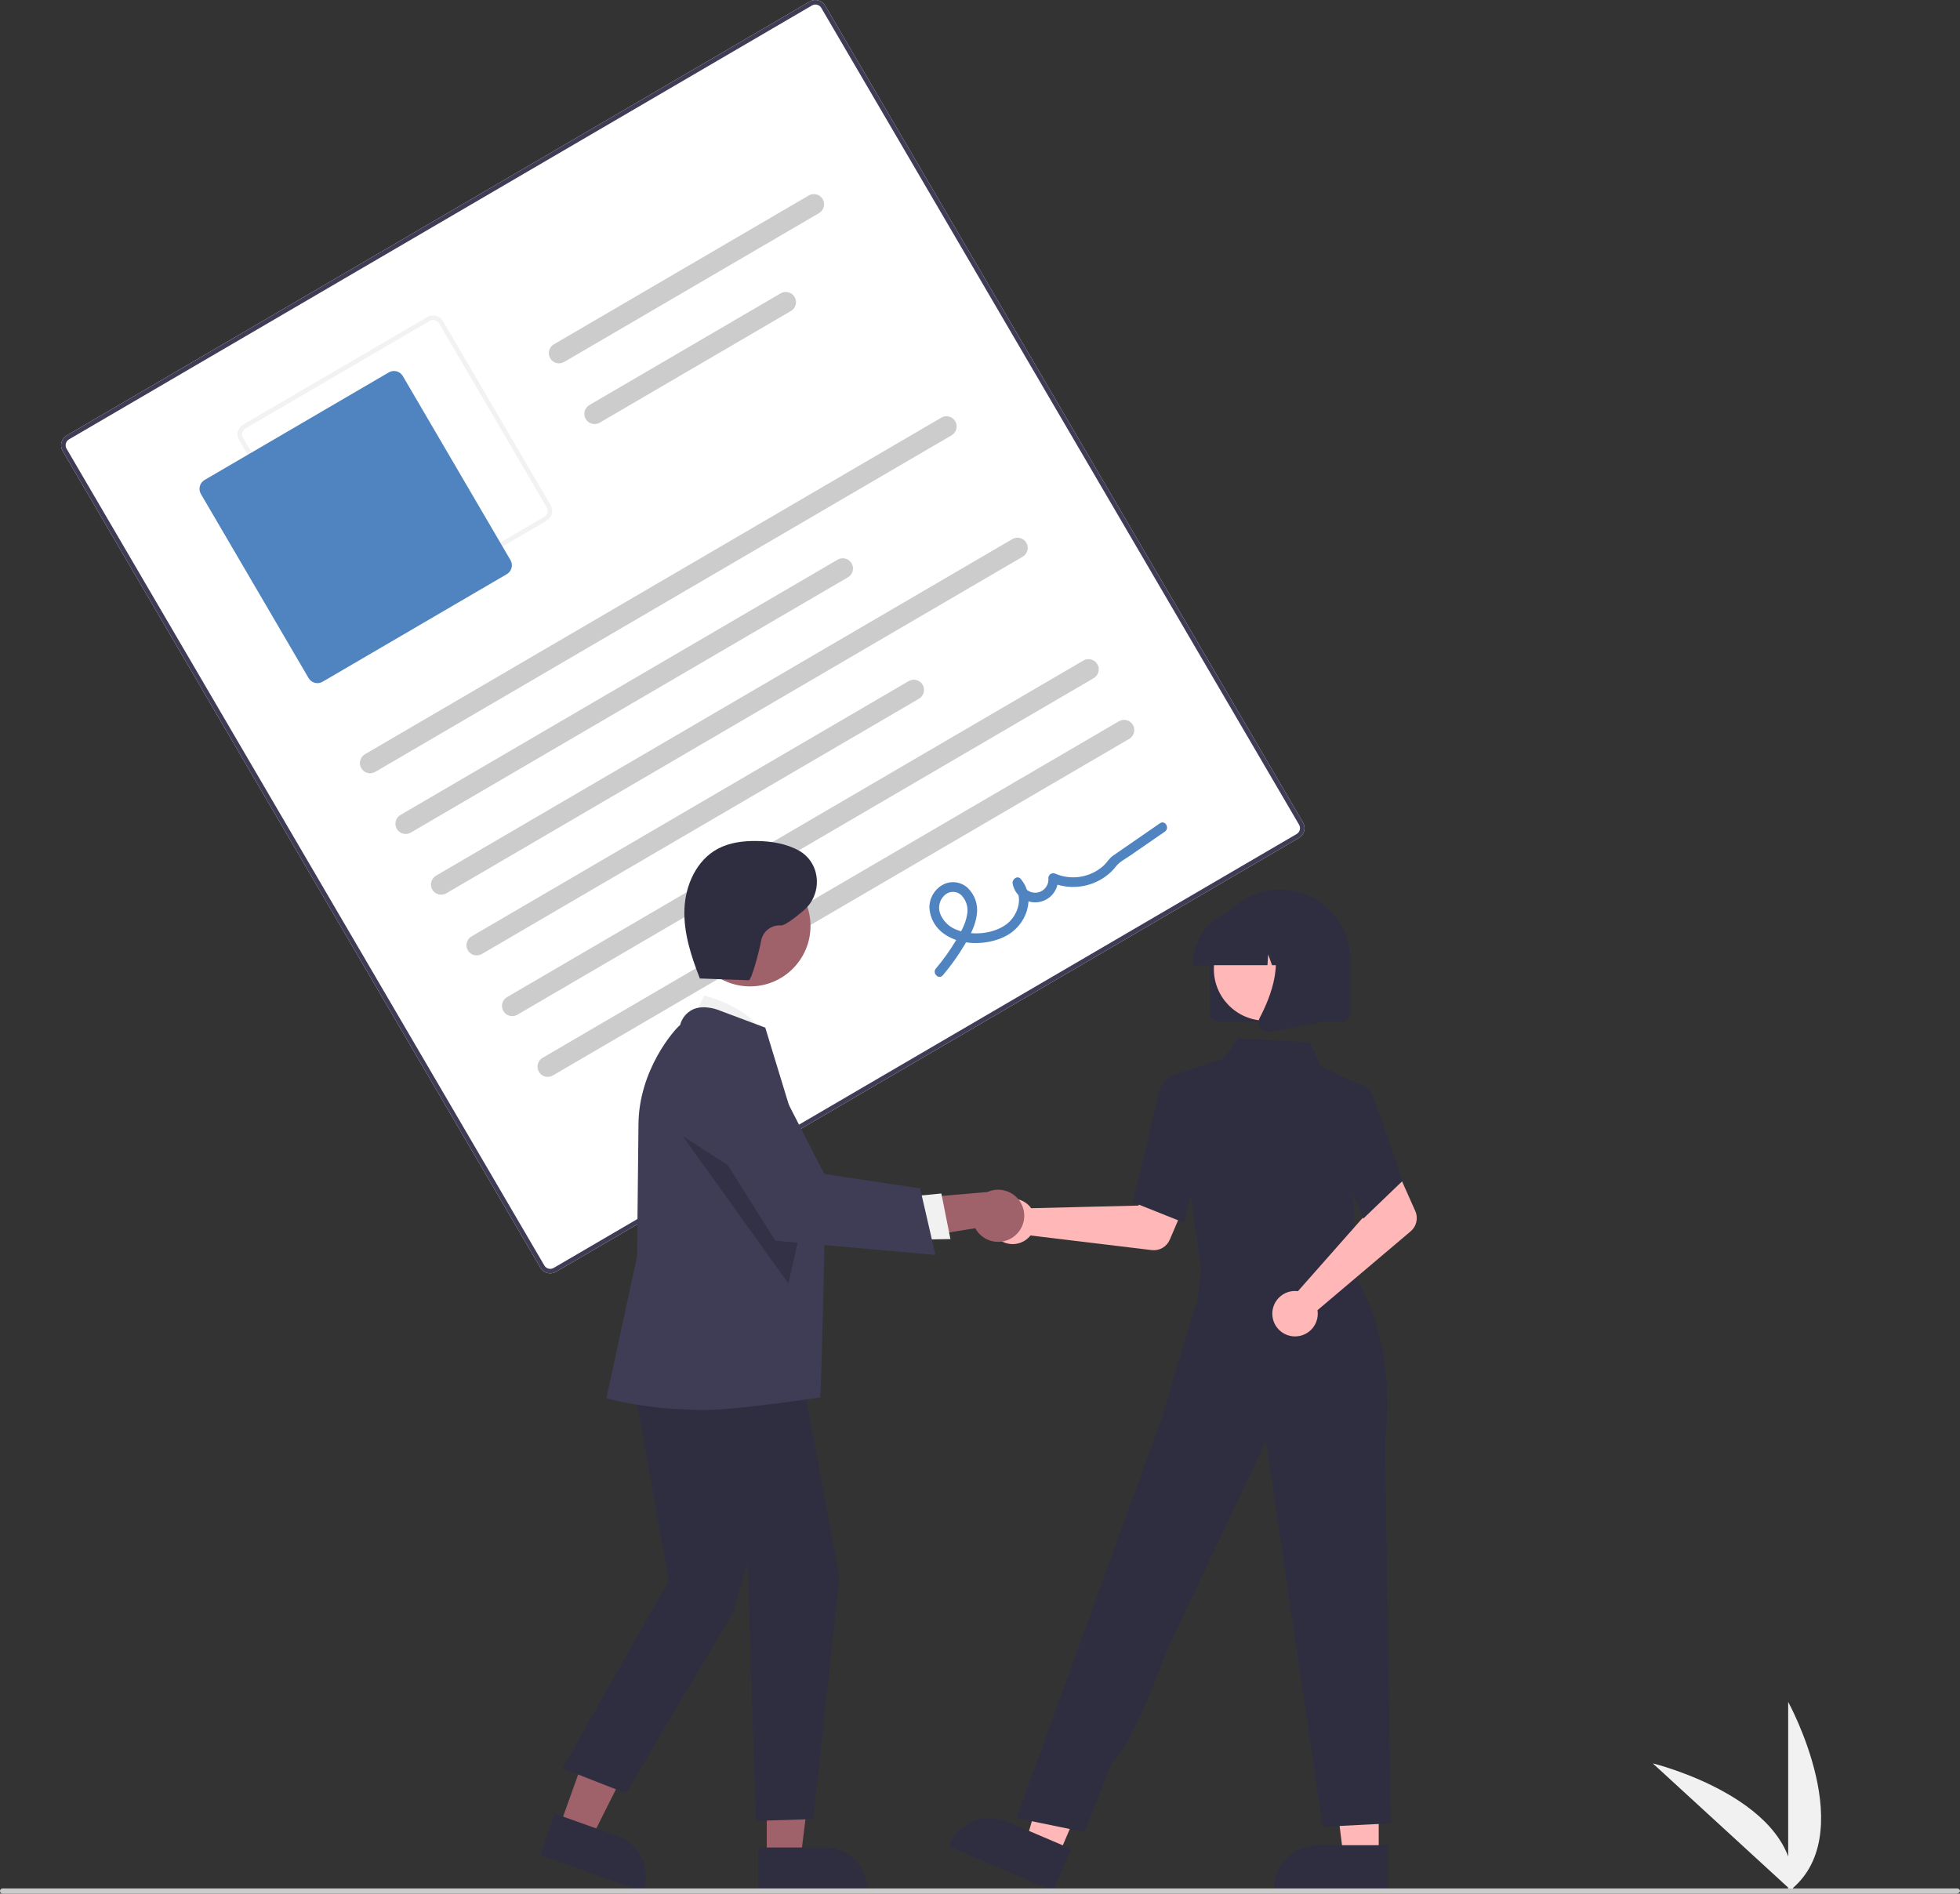 <svg width="474" height="458" viewBox="0 0 474 458" fill="none" xmlns="http://www.w3.org/2000/svg">
<rect x="0" y="0" width="474" height="458" fill="#333333" stroke="none"/>
<g clip-path="url(#clip0_134_82)">
<path d="M432.447 457.543V411.612C432.447 411.612 450.36 444.175 432.447 457.543Z" fill="#F1F1F1"/>
<path d="M433.553 457.535L399.694 426.474C399.694 426.474 435.813 435.309 433.553 457.535Z" fill="#F1F1F1"/>
<path d="M314.128 202.662L134.45 307.601C133.821 307.967 133.072 308.07 132.368 307.885C131.664 307.7 131.062 307.244 130.694 306.617L15.149 109.067C14.782 108.438 14.68 107.69 14.865 106.987C15.05 106.283 15.506 105.681 16.134 105.314L195.812 0.374C196.441 0.008 197.19 -0.094 197.894 0.09C198.598 0.275 199.2 0.731 199.568 1.359L315.113 198.909C315.48 199.537 315.582 200.285 315.397 200.989C315.213 201.692 314.756 202.294 314.128 202.662Z" fill="white"/>
<path d="M314.128 202.662L134.45 307.601C133.821 307.967 133.072 308.07 132.368 307.885C131.664 307.7 131.062 307.244 130.694 306.617L15.149 109.067C14.782 108.438 14.68 107.69 14.865 106.987C15.05 106.283 15.506 105.681 16.134 105.314L195.812 0.374C196.441 0.008 197.19 -0.094 197.894 0.09C198.598 0.275 199.2 0.731 199.568 1.359L315.113 198.909C315.48 199.537 315.582 200.285 315.397 200.989C315.213 201.692 314.756 202.294 314.128 202.662ZM16.688 106.261C16.311 106.482 16.037 106.843 15.927 107.265C15.816 107.687 15.877 108.136 16.097 108.513L131.642 306.063C131.863 306.44 132.224 306.713 132.647 306.824C133.069 306.935 133.518 306.873 133.896 306.654L313.574 201.714C313.951 201.494 314.225 201.133 314.336 200.71C314.446 200.288 314.385 199.839 314.165 199.462L198.62 1.912C198.399 1.536 198.038 1.262 197.616 1.151C197.193 1.041 196.744 1.102 196.367 1.322L16.688 106.261Z" fill="#3F3D56"/>
<path d="M132.186 125.934L87.622 151.962C86.993 152.328 86.245 152.43 85.541 152.245C84.837 152.061 84.234 151.605 83.866 150.977L57.82 106.446C57.454 105.817 57.352 105.069 57.536 104.365C57.721 103.662 58.177 103.06 58.805 102.692L103.369 76.665C103.998 76.299 104.747 76.197 105.451 76.381C106.155 76.566 106.757 77.022 107.125 77.65L133.171 122.181C133.538 122.81 133.64 123.558 133.455 124.261C133.271 124.965 132.814 125.567 132.186 125.934ZM59.359 103.64C58.983 103.861 58.709 104.222 58.598 104.644C58.487 105.066 58.548 105.515 58.769 105.892L84.815 150.423C85.035 150.8 85.397 151.074 85.819 151.184C86.242 151.295 86.691 151.234 87.068 151.014L131.632 124.987C132.009 124.766 132.283 124.405 132.394 123.983C132.505 123.561 132.443 123.112 132.223 122.735L106.177 78.203C105.956 77.827 105.595 77.553 105.173 77.442C104.75 77.332 104.301 77.393 103.924 77.613L59.359 103.64Z" fill="#F2F2F2"/>
<path d="M122.572 138.858L78.008 164.885C77.442 165.215 76.768 165.307 76.135 165.141C75.501 164.975 74.959 164.564 74.628 164L48.582 119.468C48.252 118.902 48.16 118.229 48.326 117.596C48.492 116.963 48.903 116.421 49.468 116.09L94.032 90.063C94.598 89.733 95.272 89.641 95.906 89.807C96.54 89.973 97.081 90.384 97.413 90.949L123.459 135.48C123.789 136.046 123.881 136.719 123.714 137.352C123.548 137.986 123.137 138.527 122.572 138.858Z" fill="#4F84C0"/>
<path d="M230.135 105.273L90.754 186.677C90.188 187.008 89.514 187.1 88.88 186.934C88.246 186.768 87.704 186.357 87.374 185.792C87.043 185.226 86.951 184.553 87.117 183.919C87.283 183.286 87.695 182.744 88.26 182.414L227.642 101.01C227.922 100.846 228.231 100.739 228.553 100.695C228.874 100.651 229.201 100.671 229.515 100.753C229.829 100.835 230.124 100.979 230.382 101.175C230.641 101.371 230.858 101.616 231.022 101.896C231.186 102.176 231.293 102.485 231.337 102.806C231.381 103.127 231.361 103.454 231.279 103.768C231.196 104.082 231.053 104.376 230.857 104.634C230.661 104.893 230.416 105.11 230.135 105.273Z" fill="#CCCCCC"/>
<path d="M205.065 139.618L99.344 201.363C99.064 201.527 98.754 201.634 98.433 201.678C98.111 201.722 97.784 201.702 97.47 201.62C96.836 201.454 96.294 201.043 95.964 200.478C95.633 199.912 95.541 199.239 95.707 198.605C95.873 197.972 96.284 197.43 96.85 197.1L202.571 135.355C202.851 135.191 203.161 135.084 203.483 135.04C203.804 134.996 204.131 135.016 204.445 135.098C204.759 135.18 205.053 135.323 205.312 135.519C205.57 135.715 205.788 135.96 205.952 136.24C206.115 136.52 206.222 136.83 206.266 137.151C206.31 137.472 206.291 137.799 206.208 138.113C206.126 138.426 205.983 138.721 205.787 138.979C205.59 139.237 205.345 139.455 205.065 139.618Z" fill="#CCCCCC"/>
<path d="M198.074 51.544L136.443 87.539C135.877 87.869 135.203 87.962 134.569 87.795C133.935 87.629 133.393 87.218 133.062 86.653C132.732 86.088 132.639 85.414 132.805 84.781C132.972 84.147 133.383 83.606 133.949 83.275L195.58 47.28C196.146 46.95 196.82 46.857 197.454 47.023C197.768 47.106 198.062 47.249 198.321 47.445C198.579 47.641 198.796 47.886 198.96 48.166C199.124 48.446 199.231 48.755 199.275 49.077C199.319 49.398 199.299 49.725 199.217 50.038C199.135 50.352 198.991 50.646 198.795 50.905C198.599 51.163 198.354 51.38 198.074 51.544Z" fill="#CCCCCC"/>
<path d="M191.282 75.213L145.032 102.225C144.752 102.388 144.442 102.495 144.121 102.539C143.799 102.583 143.472 102.564 143.158 102.481C142.844 102.399 142.55 102.256 142.291 102.06C142.033 101.864 141.815 101.619 141.652 101.339C141.488 101.059 141.381 100.75 141.337 100.428C141.293 100.107 141.312 99.78 141.395 99.466C141.477 99.153 141.62 98.859 141.817 98.6C142.013 98.342 142.258 98.125 142.538 97.961L188.788 70.949C189.354 70.619 190.028 70.526 190.662 70.693C191.296 70.859 191.838 71.27 192.168 71.835C192.499 72.4 192.592 73.074 192.425 73.707C192.259 74.341 191.848 74.882 191.282 75.213Z" fill="#CCCCCC"/>
<path d="M247.315 134.645L107.934 216.049C107.368 216.38 106.694 216.472 106.06 216.306C105.426 216.14 104.884 215.729 104.553 215.164C104.223 214.598 104.13 213.925 104.297 213.291C104.463 212.658 104.874 212.116 105.44 211.786L244.821 130.382C245.387 130.051 246.061 129.959 246.695 130.125C247.329 130.291 247.871 130.702 248.202 131.267C248.532 131.833 248.625 132.506 248.458 133.14C248.292 133.773 247.881 134.315 247.315 134.645Z" fill="#CCCCCC"/>
<path d="M222.244 168.99L116.523 230.735C116.243 230.899 115.933 231.006 115.612 231.05C115.29 231.094 114.963 231.074 114.649 230.992C114.335 230.91 114.041 230.767 113.782 230.571C113.524 230.375 113.307 230.13 113.143 229.85C112.979 229.57 112.872 229.26 112.828 228.939C112.784 228.618 112.804 228.291 112.886 227.977C112.968 227.664 113.112 227.369 113.308 227.111C113.504 226.853 113.749 226.635 114.029 226.472L219.75 164.726C220.031 164.563 220.34 164.456 220.662 164.412C220.983 164.368 221.31 164.388 221.624 164.47C221.938 164.552 222.233 164.695 222.491 164.891C222.75 165.087 222.967 165.332 223.131 165.612C223.294 165.892 223.401 166.202 223.446 166.523C223.49 166.844 223.47 167.171 223.388 167.485C223.305 167.798 223.162 168.093 222.966 168.351C222.77 168.609 222.524 168.826 222.244 168.99Z" fill="#CCCCCC"/>
<path d="M264.494 164.017L125.113 245.421C124.833 245.585 124.523 245.692 124.202 245.736C123.88 245.78 123.553 245.76 123.239 245.678C122.925 245.596 122.631 245.453 122.372 245.256C122.114 245.06 121.896 244.815 121.733 244.536C121.569 244.256 121.462 243.946 121.418 243.625C121.374 243.304 121.394 242.977 121.476 242.663C121.558 242.349 121.702 242.055 121.898 241.797C122.094 241.538 122.339 241.321 122.619 241.158L262 159.754C262.281 159.59 262.59 159.483 262.912 159.439C263.233 159.395 263.56 159.415 263.874 159.497C264.188 159.579 264.483 159.722 264.741 159.918C265 160.114 265.217 160.359 265.381 160.639C265.544 160.919 265.651 161.229 265.695 161.55C265.74 161.871 265.72 162.198 265.638 162.512C265.555 162.825 265.412 163.12 265.216 163.378C265.02 163.636 264.774 163.854 264.494 164.017Z" fill="#CCCCCC"/>
<path d="M273.084 178.703L133.703 260.107C133.423 260.271 133.113 260.378 132.791 260.422C132.47 260.466 132.143 260.446 131.829 260.364C131.515 260.282 131.221 260.139 130.962 259.942C130.704 259.746 130.486 259.501 130.323 259.221C130.159 258.942 130.052 258.632 130.008 258.311C129.964 257.99 129.983 257.663 130.066 257.349C130.148 257.035 130.291 256.741 130.488 256.483C130.684 256.224 130.929 256.007 131.209 255.844L270.59 174.44C270.87 174.276 271.18 174.169 271.502 174.125C271.823 174.081 272.15 174.101 272.464 174.183C272.778 174.265 273.072 174.408 273.331 174.604C273.589 174.8 273.807 175.045 273.971 175.325C274.134 175.605 274.241 175.915 274.285 176.236C274.329 176.557 274.31 176.884 274.227 177.198C274.145 177.511 274.002 177.806 273.806 178.064C273.609 178.322 273.364 178.54 273.084 178.703Z" fill="#CCCCCC"/>
<path d="M228.011 235.874C229.947 233.595 231.691 231.159 233.222 228.591C234.595 226.274 235.943 223.797 236.246 221.08C236.401 219.923 236.28 218.746 235.894 217.644C235.507 216.543 234.866 215.548 234.023 214.74C233.207 213.989 232.174 213.517 231.072 213.392C229.97 213.266 228.857 213.495 227.894 214.044C226.919 214.603 226.114 215.415 225.563 216.394C225.012 217.373 224.737 218.483 224.766 219.606C224.845 220.842 225.202 222.045 225.811 223.123C226.42 224.202 227.265 225.13 228.283 225.837C232.403 228.82 238.837 228.664 243.228 226.394C248.174 223.837 250.729 217.149 246.844 212.57C246.035 211.618 244.69 212.682 244.893 213.709C245.15 215.097 245.927 216.334 247.066 217.168C248.205 218.003 249.62 218.371 251.021 218.198C252.423 218.025 253.705 217.323 254.607 216.237C255.508 215.151 255.961 213.762 255.872 212.353L254.125 213.373C256.267 214.321 258.62 214.689 260.949 214.439C263.278 214.19 265.5 213.332 267.392 211.951C268.327 211.272 269.163 210.465 269.874 209.554C270.729 208.439 272.165 207.719 273.328 206.916L281.709 201.129C282.942 200.278 281.77 198.249 280.527 199.108L272.937 204.348C271.672 205.222 270.399 206.084 269.141 206.969C268.243 207.601 267.69 208.622 266.872 209.373C265.324 210.764 263.412 211.687 261.358 212.035C259.305 212.382 257.195 212.138 255.275 211.333C255.096 211.237 254.896 211.188 254.693 211.192C254.49 211.196 254.291 211.251 254.115 211.354C253.94 211.456 253.794 211.602 253.691 211.777C253.588 211.952 253.532 212.15 253.528 212.353C253.621 213.194 253.377 214.036 252.851 214.698C252.324 215.36 251.558 215.787 250.717 215.887C249.877 215.986 249.032 215.75 248.365 215.229C247.698 214.709 247.265 213.946 247.158 213.107L245.207 214.247C247.714 217.2 246.045 221.731 243.157 223.712C239.927 225.929 235.155 226.314 231.515 224.936C230.622 224.629 229.802 224.141 229.106 223.503C228.41 222.865 227.854 222.091 227.471 221.228C227.116 220.449 227.015 219.578 227.181 218.738C227.348 217.898 227.774 217.132 228.4 216.547C228.942 216.011 229.671 215.708 230.433 215.7C231.195 215.691 231.93 215.98 232.483 216.503C233.086 217.118 233.528 217.872 233.771 218.697C234.014 219.523 234.05 220.396 233.875 221.239C233.5 223.585 232.202 225.748 230.995 227.752C229.616 230.035 228.058 232.204 226.333 234.239C225.367 235.382 227.034 237.029 228.011 235.874Z" fill="#4F84C0"/>
<path d="M248.814 291.545C249.016 291.753 249.201 291.976 249.368 292.212L275.322 291.578L278.35 286.049L287.298 289.525L282.889 299.833C282.533 300.666 281.916 301.361 281.131 301.813C280.346 302.266 279.436 302.452 278.536 302.343L249.212 298.803C248.52 299.679 247.578 300.322 246.511 300.65C245.445 300.977 244.303 300.971 243.24 300.634C242.176 300.298 241.24 299.645 240.556 298.764C239.873 297.882 239.474 296.814 239.413 295.7C239.351 294.587 239.631 293.481 240.214 292.53C240.797 291.58 241.656 290.829 242.677 290.378C243.697 289.927 244.831 289.797 245.927 290.005C247.024 290.214 248.03 290.751 248.814 291.545Z" fill="#FFB7B7"/>
<path d="M333.422 449.056H324.888L320.828 416.162L333.423 416.163L333.422 449.056Z" fill="#FFB7B7"/>
<path d="M335.598 457.322L308.081 457.321V456.974C308.081 454.135 309.21 451.413 311.218 449.406C313.227 447.399 315.951 446.271 318.792 446.271H318.792L335.599 446.272L335.598 457.322Z" fill="#2F2E41"/>
<path d="M255.93 448.866L248.082 445.516L257.279 413.673L268.862 418.618L255.93 448.866Z" fill="#FFB7B7"/>
<path d="M254.681 457.322L229.376 446.52L229.513 446.2C230.629 443.59 232.737 441.529 235.373 440.472C238.009 439.415 240.958 439.447 243.57 440.562L243.571 440.562L259.026 447.16L254.681 457.322Z" fill="#2F2E41"/>
<path d="M291.941 298.671L291.323 308.664L309.363 310.593L328.237 312.611L322.682 297.437L291.941 298.671Z" fill="#FFB7B7"/>
<path d="M290.755 308.792L283.748 259.974L295.894 255.997L299.461 251.108L316.822 252.134L319.371 257.839L328.628 262.21L327.205 288.612L328.243 310.697L290.755 308.792Z" fill="#2F2E41"/>
<path d="M286.345 295.71L273.99 290.77L274.042 290.551C274.095 290.329 279.354 268.371 280.052 264.843C280.779 261.166 283.437 260.15 283.55 260.109L283.632 260.078L288.521 261.565L290.669 278.426L286.345 295.71Z" fill="#2F2E41"/>
<path d="M262.286 443.085L245.839 439.714L272.125 367.235L281.121 342.513C281.121 342.513 286.827 322.691 289.405 315.021L290.961 304.728L327.789 308.802C327.789 308.802 338.075 323.897 334.951 348.501L336.364 440.978L319.918 441.821L306.142 348.553L281.965 399.682C281.965 399.682 274.344 421.5 268.892 426.23L262.286 443.085Z" fill="#2F2E41"/>
<path d="M313.02 312.234C313.31 312.228 313.6 312.244 313.887 312.282L331.068 292.832L329.069 286.854L337.703 282.661L342.271 292.9C342.64 293.727 342.73 294.652 342.528 295.535C342.327 296.418 341.844 297.211 341.153 297.797L318.617 316.878C318.789 317.979 318.621 319.107 318.136 320.112C317.651 321.116 316.871 321.948 315.9 322.499C314.93 323.049 313.815 323.292 312.703 323.193C311.592 323.095 310.536 322.661 309.678 321.948C308.819 321.236 308.198 320.28 307.896 319.206C307.595 318.132 307.628 316.992 307.991 315.938C308.354 314.883 309.029 313.964 309.928 313.302C310.826 312.641 311.905 312.268 313.02 312.234Z" fill="#FFB7B7"/>
<path d="M329.696 294.725L322.529 277.878L325.325 266.144L328.336 262.342C328.557 262.247 328.795 262.2 329.035 262.202C329.275 262.204 329.512 262.256 329.73 262.355C330.841 262.801 331.787 264.171 332.542 266.424L339.259 285.542L329.696 294.725Z" fill="#2F2E41"/>
<path d="M292.512 244.865V232.165C292.512 227.651 294.307 223.322 297.501 220.13C300.694 216.939 305.026 215.146 309.543 215.146C314.06 215.146 318.392 216.939 321.586 220.13C324.78 223.322 326.575 227.651 326.575 232.165V244.865C326.574 245.471 326.333 246.052 325.904 246.481C325.475 246.909 324.893 247.151 324.287 247.151H294.8C294.193 247.151 293.612 246.909 293.183 246.481C292.754 246.052 292.513 245.471 292.512 244.865Z" fill="#2F2E41"/>
<path d="M306.044 246.856C312.94 246.856 318.53 241.269 318.53 234.378C318.53 227.487 312.94 221.9 306.044 221.9C299.148 221.9 293.557 227.487 293.557 234.378C293.557 241.269 299.148 246.856 306.044 246.856Z" fill="#FFB7B7"/>
<path d="M288.483 233.181C288.487 229.611 289.908 226.189 292.433 223.666C294.959 221.142 298.383 219.722 301.955 219.718H304.497C308.069 219.722 311.494 221.142 314.019 223.666C316.545 226.189 317.966 229.611 317.97 233.181V233.435H312.598L310.765 228.308L310.399 233.435H307.623L306.698 230.848L306.513 233.435H288.483L288.483 233.181Z" fill="#2F2E41"/>
<path d="M304.815 248.579C304.563 248.238 304.412 247.833 304.38 247.41C304.349 246.987 304.437 246.563 304.636 246.188C307.329 241.068 311.101 231.608 306.095 225.773L305.735 225.354H320.269V247.159L307.066 249.486C306.932 249.51 306.797 249.522 306.661 249.522C306.301 249.522 305.945 249.437 305.624 249.273C305.303 249.109 305.026 248.871 304.815 248.579Z" fill="#2F2E41"/>
<path d="M135.277 441.871L142.989 444.625L157.291 416.209L145.908 412.144L135.277 441.871Z" fill="#9F616A"/>
<path d="M130.637 448.639L134.209 438.652L149.398 444.076C151.963 444.996 154.059 446.895 155.225 449.356C156.391 451.817 156.533 454.64 155.618 457.206L155.506 457.52L130.637 448.639Z" fill="#2F2E41"/>
<path d="M185.429 449.494L193.62 449.493L197.516 417.925L185.428 417.926L185.429 449.494Z" fill="#9F616A"/>
<path d="M183.34 446.822L199.469 446.821H199.47C200.82 446.821 202.157 447.087 203.404 447.603C204.651 448.119 205.784 448.876 206.739 449.829C207.693 450.783 208.45 451.916 208.967 453.162C209.483 454.408 209.749 455.744 209.749 457.093V457.426L183.34 457.427L183.34 446.822Z" fill="#2F2E41"/>
<path d="M166.763 247.812L170.325 240.779C170.325 240.779 183.595 244.101 184.801 251.786L166.763 247.812Z" fill="#F1F1F1"/>
<path d="M152.066 328.232L161.753 382.247L136.032 427.701L151.398 433.709L177.453 389.649L180.793 377.632L182.797 440.384L196.655 439.964L203.008 381.369L192.818 326.896L152.066 328.232Z" fill="#2F2E41"/>
<path d="M170.454 341.001C156.223 341.001 147.188 338.281 146.986 338.238L146.658 338.168L154.07 303.828L154.404 272.152C154.404 258.728 163.245 248.832 164.472 247.919C164.679 247.104 165.061 246.344 165.591 245.692C166.122 245.04 166.789 244.512 167.546 244.144C170.495 242.807 174.098 244.411 174.25 244.48L185.066 248.533L185.117 248.683C185.248 249.067 199.494 295.803 199.494 295.803C199.494 295.803 198.632 336.638 198.332 337.976C198.332 337.976 178.361 341.001 170.454 341.001Z" fill="#3F3D56"/>
<path d="M181.389 238.564C189.463 238.564 196.008 232.024 196.008 223.956C196.008 215.888 189.463 209.347 181.389 209.347C173.315 209.347 166.77 215.888 166.77 223.956C166.77 232.024 173.315 238.564 181.389 238.564Z" fill="#9F616A"/>
<path opacity="0.2" d="M165.088 274.742L190.665 310.401L194.441 293.749L165.088 274.742Z" fill="black"/>
<path d="M245.275 299.005C244.556 299.574 243.72 299.978 242.828 300.189C241.935 300.4 241.007 300.413 240.109 300.227C239.211 300.041 238.365 299.66 237.63 299.112C236.895 298.564 236.289 297.861 235.855 297.054L213.841 300.575L218.611 290.024L238.784 288.298C240.19 287.66 241.781 287.559 243.257 288.015C244.732 288.47 245.989 289.451 246.789 290.771C247.589 292.09 247.877 293.658 247.598 295.175C247.319 296.693 246.492 298.056 245.275 299.005Z" fill="#9F616A"/>
<path d="M219.744 289.424L227.654 288.648L229.846 299.675L219.893 299.85L219.744 289.424Z" fill="#F1F1F1"/>
<path d="M226.228 303.517L187.489 300.07L167.928 268.983L167.867 268.709C167.312 266.169 167.701 263.515 168.961 261.241C170.221 258.967 172.266 257.229 174.715 256.351C177.163 255.473 179.848 255.516 182.267 256.472C184.686 257.427 186.674 259.23 187.861 261.543L199.344 283.925L222.518 287.425L226.228 303.517Z" fill="#3F3D56"/>
<path d="M168.937 236.639L181.071 237.075C181.81 237.101 183.818 229.125 184.08 227.47C184.288 226.393 184.881 225.428 185.749 224.756C186.616 224.083 187.699 223.749 188.795 223.817C189.703 223.902 191.993 222.207 194.357 220.199C198.844 216.387 198.611 209.227 193.681 206.006C193.547 205.918 193.415 205.838 193.285 205.765C190.175 204.026 186.538 203.442 182.975 203.397C179.744 203.357 176.423 203.763 173.577 205.291C168.475 208.03 165.76 214.015 165.522 219.797C165.283 225.58 167.138 231.234 169.243 236.625" fill="#2F2E41"/>
<path d="M473.112 458H0.635C0.467 458 0.305 457.933 0.186 457.814C0.067 457.695 0 457.534 0 457.365C0 457.197 0.067 457.035 0.186 456.916C0.305 456.797 0.467 456.73 0.635 456.73H473.365C473.533 456.73 473.695 456.797 473.814 456.916C473.933 457.035 474 457.197 474 457.365C474 457.716 473.463 458 473.112 458Z" fill="#CBCBCB"/>
</g>
<defs>
<clipPath id="clip0_134_82">
<rect width="474" height="458" fill="white"/>
</clipPath>
</defs>
</svg>
